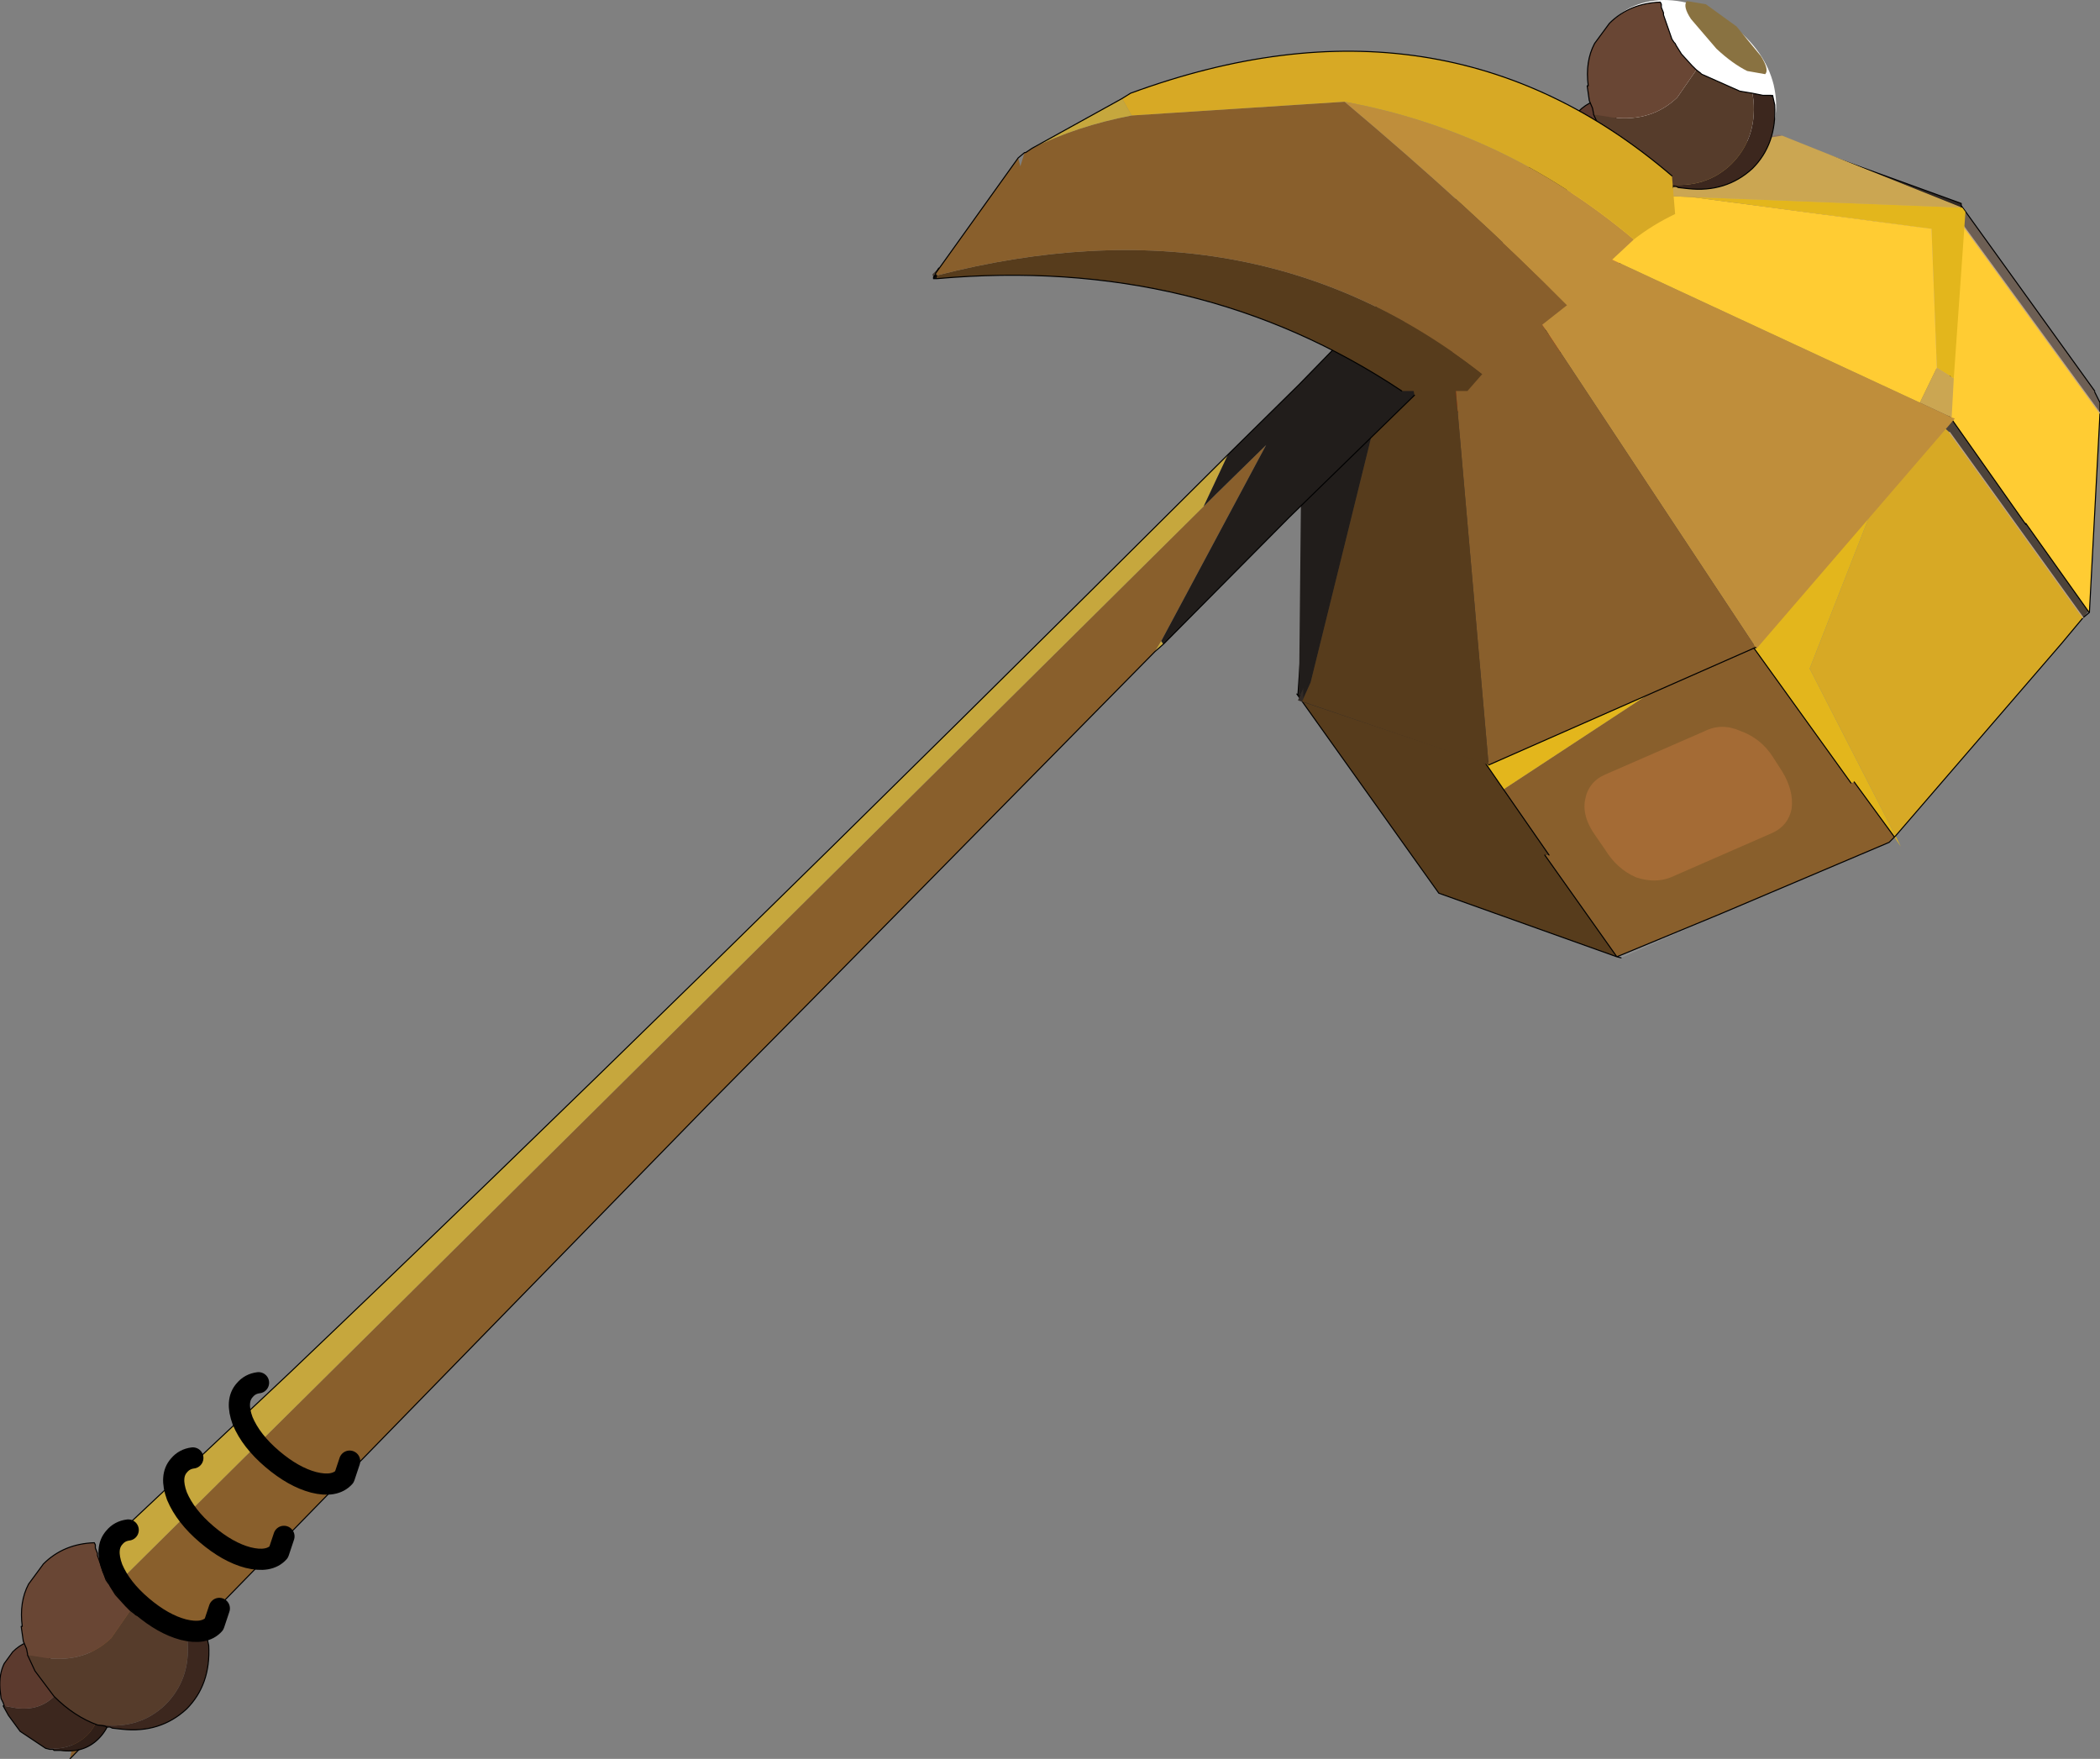 <?xml version="1.0" encoding="UTF-8" standalone="no"?>
<svg xmlns:xlink="http://www.w3.org/1999/xlink" height="83.0px" width="99.1px" xmlns="http://www.w3.org/2000/svg">
  <rect width="100%" height="100%" fill="#808080" stroke="none"/>
  <g transform="matrix(1.0, 0.0, 0.0, 1.0, 0.0, 0.0)">
    <path d="M92.55 9.7 L98.85 18.45 98.85 18.5 99.1 19.0 99.1 19.5 92.5 10.45 92.55 9.7" fill="#6d5f54" fill-rule="evenodd" stroke="none"/>
    <path d="M61.25 32.8 L61.9 23.0 71.35 12.05 84.0 6.5 92.55 9.6 92.55 9.7 92.5 10.45 91.95 19.45 91.9 19.5 91.5 19.95 88.65 23.25 82.6 30.35 79.25 31.8 69.95 35.8 69.85 35.85 61.25 32.8" fill="#302925" fill-rule="evenodd" stroke="none"/>
    <path d="M97.3 30.35 L89.45 39.45 85.4 31.55 88.65 23.25 91.5 19.95 92.0 20.4 98.3 29.15 97.3 30.35" fill="#d7a925" fill-rule="evenodd" stroke="none"/>
    <path d="M91.5 19.95 L91.9 19.5 95.6 24.75 95.6 24.7 98.55 28.85 98.3 29.15 92.0 20.4 91.5 19.95" fill="#4d433a" fill-rule="evenodd" stroke="none"/>
    <path d="M99.1 19.5 L98.6 28.9 98.55 28.85 95.6 24.7 95.6 24.75 91.9 19.5 91.95 19.45 92.5 10.45 99.1 19.5" fill="#ffcc33" fill-rule="evenodd" stroke="none"/>
    <path d="M89.4 39.5 L89.15 39.75 81.25 43.1 76.3 45.15 72.9 40.35 73.1 40.35 70.95 37.25 79.25 31.8 82.6 30.35 87.35 36.95 87.5 36.9 89.4 39.5" fill="#895f2c" fill-rule="evenodd" stroke="none"/>
    <path d="M89.45 39.45 L89.7 39.95 89.4 39.5 87.5 36.9 87.35 36.95 82.6 30.35 88.65 23.25 85.4 31.55 89.45 39.45 89.4 39.5 89.45 39.45 M69.95 35.8 L79.25 31.8 70.95 37.25 69.95 35.8" fill="#e3b61c" fill-rule="evenodd" stroke="none"/>
    <path d="M76.3 45.15 L67.9 42.15 66.9 40.75 61.2 32.75 61.25 32.8 69.85 35.85 69.95 35.8 70.95 37.25 73.1 40.35 72.9 40.35 76.3 45.15" fill="#573c1c" fill-rule="evenodd" stroke="none"/>
    <path d="M81.25 43.1 L76.5 45.2 76.3 45.15 81.25 43.1" fill="#8e8e8e" fill-rule="evenodd" stroke="none"/>
    <path d="M61.25 32.8 L61.9 23.0 71.35 12.05 84.0 6.5 92.55 9.6 92.55 9.7 98.85 18.45 M98.85 18.5 L99.1 19.0 99.1 19.5 98.6 28.9 98.3 29.15 97.3 30.35 89.45 39.45 89.4 39.5 89.15 39.75 81.25 43.1 76.3 45.15 67.9 42.15 66.9 40.75 61.2 32.75 M76.5 45.2 L76.3 45.15 72.9 40.35 M61.25 32.8 L69.85 35.85 69.95 35.8 79.25 31.8 82.6 30.35 88.65 23.25 91.5 19.95 91.9 19.5 91.95 19.45 92.5 10.45 92.55 9.7 M95.6 24.7 L98.55 28.85 98.6 28.9 M91.9 19.5 L95.6 24.75 M89.4 39.5 L87.5 36.9 M87.35 36.95 L82.6 30.35 M69.95 35.8 L70.95 37.25 73.1 40.35" fill="none" stroke="#000000" stroke-linecap="round" stroke-linejoin="round" stroke-width="0.05"/>
    <path d="M98.3 29.15 L92.0 20.4 M92.5 10.45 L99.1 19.5" fill="none" stroke="#bea588" stroke-linecap="round" stroke-linejoin="round" stroke-width="0.05"/>
    <path d="M72.0 10.4 L73.8 8.95 79.65 9.25 90.95 10.8 91.0 10.85 91.2 17.3 92.0 17.8 91.9 19.65 72.0 10.4" fill="#6d5f54" fill-rule="evenodd" stroke="none"/>
    <path d="M73.8 8.95 L73.3 8.0 83.95 6.35 92.4 9.75 79.65 9.25 73.8 8.95" fill="#897469" fill-rule="evenodd" stroke="none"/>
    <path d="M70.05 36.0 L68.1 13.45 70.25 11.75 82.65 30.5 70.05 36.0" fill="#443c35" fill-rule="evenodd" stroke="none"/>
    <path d="M70.25 11.75 L72.0 10.4 91.9 19.65 92.05 19.7 82.65 30.55 82.65 30.5 70.25 11.75" fill="#4d433a" fill-rule="evenodd" stroke="none"/>
    <path d="M65.85 15.15 L61.65 32.2 61.3 32.9 61.4 22.8 64.9 15.05 65.85 15.15" fill="#211d1b" fill-rule="evenodd" stroke="none"/>
    <path d="M65.85 15.15 L68.1 13.45 70.05 36.0 61.25 33.05 61.65 32.2 65.85 15.15" fill="#302925" fill-rule="evenodd" stroke="none"/>
    <path d="M92.4 9.75 L92.55 9.9 92.0 17.8 91.2 17.3 91.0 10.85 90.95 10.8 79.65 9.25 92.4 9.75" fill="#bea588" fill-rule="evenodd" stroke="none"/>
    <path d="M82.65 30.5 L70.05 36.0" fill="none" stroke="#000000" stroke-linecap="round" stroke-linejoin="round" stroke-width="0.05"/>
    <path d="M76.55 8.5 L76.6 8.6 76.35 12.25 72.8 16.35 68.1 18.45 68.0 18.45 64.75 17.25 65.0 13.55 68.6 9.45 73.35 7.4 76.55 8.5" fill="#302925" fill-rule="evenodd" stroke="none"/>
    <path d="M76.55 8.5 L76.6 8.6 76.35 12.25 72.8 16.35 68.1 18.45 68.0 18.45 64.75 17.25 65.0 13.55 68.6 9.45 73.35 7.4 76.55 8.5 Z" fill="none" stroke="#000000" stroke-linecap="round" stroke-linejoin="round" stroke-width="0.05"/>
    <path d="M73.8 16.45 L72.6 15.25 75.9 10.3 77.0 11.6 73.8 16.45" fill="#ff6633" fill-rule="evenodd" stroke="none"/>
    <path d="M77.0 11.6 L75.9 10.3 75.9 10.25 75.95 10.25 75.95 10.15 75.65 6.1 76.7 7.4 76.8 7.45 77.0 11.6" fill="#fe7a5a" fill-rule="evenodd" stroke="none"/>
    <path d="M72.6 15.25 L73.8 16.45 73.85 16.5 68.6 19.55 67.55 18.3 72.6 15.3 72.6 15.25" fill="#ba2501" fill-rule="evenodd" stroke="none"/>
    <path d="M67.55 18.3 L68.6 19.55 68.5 19.6 65.05 18.85 63.85 17.6 67.35 18.35 67.45 18.35 67.55 18.3" fill="#8f1d01" fill-rule="evenodd" stroke="none"/>
    <path d="M72.6 15.25 L72.6 15.3 67.55 18.3 67.45 18.35 67.35 18.35 63.85 17.6 M68.6 19.55 L73.85 16.5 M73.8 16.45 L77.0 11.6 76.8 7.45 76.7 7.4 M75.9 10.3 L72.6 15.25 M65.05 18.85 L68.5 19.6 68.6 19.55 M75.95 10.15 L75.65 6.1 M75.95 10.15 L75.95 10.25 75.9 10.25 75.9 10.3" fill="none" stroke="#000000" stroke-linecap="round" stroke-linejoin="round" stroke-width="0.05"/>
    <path d="M73.8 16.45 L72.6 15.25 M67.55 18.3 L68.6 19.55 M73.85 16.5 L73.8 16.45 M77.0 11.6 L75.9 10.3 75.95 10.15 M63.85 17.6 L65.05 18.85 M67.35 18.35 L67.55 18.3 M75.65 6.1 L76.7 7.4" fill="none" stroke="#000000" stroke-linecap="round" stroke-linejoin="round" stroke-width="0.05"/>
    <path d="M80.5 8.15 Q78.75 8.2 77.2 7.0 75.65 5.8 75.3 4.15 74.9 2.5 75.85 1.25 76.8 0.05 78.5 0.0 80.2 0.0 81.75 1.2 83.3 2.4 83.7 4.0 84.1 5.75 83.15 6.95 82.2 8.2 80.5 8.15" fill="#ffffff" fill-rule="evenodd" stroke="none"/>
    <path d="M74.0 9.05 L73.5 8.1 84.1 6.4 92.6 9.8 79.85 9.3 74.0 9.05 M92.2 17.85 L92.1 19.7 90.6 19.0 91.4 17.35 92.2 17.85" fill="#cba652" fill-rule="evenodd" stroke="none"/>
    <path d="M92.1 19.7 L92.25 19.75 82.9 30.6 82.85 30.55 70.45 11.8 72.2 10.45 90.6 19.0 92.1 19.7" fill="#bf8e3b" fill-rule="evenodd" stroke="none"/>
    <path d="M82.9 30.6 L82.85 30.6 82.85 30.55 82.9 30.6" fill="#4d433a" fill-rule="evenodd" stroke="none"/>
    <path d="M82.85 30.55 L70.25 36.1 68.4 15.0 68.3 13.45 70.45 11.8 82.85 30.55" fill="#895f2c" fill-rule="evenodd" stroke="none"/>
    <path d="M61.85 32.2 L61.5 32.95 61.55 22.8 65.15 15.1 66.05 15.2 61.85 32.2" fill="#211d1b" fill-rule="evenodd" stroke="none"/>
    <path d="M66.05 15.2 L68.3 13.45 68.4 15.0 66.05 15.2" fill="#302925" fill-rule="evenodd" stroke="none"/>
    <path d="M70.25 36.1 L61.45 33.1 61.85 32.2 66.05 15.2 68.4 15.0 70.25 36.1" fill="#573c1c" fill-rule="evenodd" stroke="none"/>
    <path d="M79.85 9.3 L92.6 9.8 92.75 10.0 92.2 17.85 91.4 17.35 91.15 10.85 91.15 10.8 79.85 9.3" fill="#e3b61c" fill-rule="evenodd" stroke="none"/>
    <path d="M74.0 9.05 L79.85 9.3 91.15 10.8 91.15 10.85 91.4 17.35 90.6 19.0 72.2 10.45 74.0 9.05" fill="#ffcc33" fill-rule="evenodd" stroke="none"/>
    <path d="M82.85 30.55 L70.25 36.1" fill="none" stroke="#000000" stroke-linecap="round" stroke-linejoin="round" stroke-width="0.05"/>
    <path d="M57.35 23.35 L59.75 21.0 54.8 30.25 54.5 30.75 38.15 47.35 33.4 52.15 3.3 83.0 4.8 75.45 57.35 23.35" fill="#895f2c" fill-rule="evenodd" stroke="none"/>
    <path d="M57.95 21.45 L56.8 23.9 57.35 23.35 4.8 75.45 5.35 72.6 13.65 64.8 Q31.6 47.7 57.95 21.45 M54.8 30.25 L54.9 30.4 54.5 30.75 54.8 30.25" fill="#c6a73d" fill-rule="evenodd" stroke="none"/>
    <path d="M57.95 21.45 L61.3 18.15 63.2 16.2 Q65.6 14.9 66.3 16.35 L66.75 18.65 60.85 24.4 54.9 30.4 54.8 30.25 59.75 21.0 57.35 23.35 56.8 23.9 57.95 21.45" fill="#211d1b" fill-rule="evenodd" stroke="none"/>
    <path d="M63.2 16.2 L61.3 18.15 57.95 21.45 Q31.6 47.7 13.65 64.8 L5.35 72.6 M54.9 30.4 L60.85 24.4 66.75 18.65 M54.5 30.75 L38.15 47.35 33.4 52.15 3.3 83.0 M54.9 30.4 L54.5 30.75" fill="none" stroke="#000000" stroke-linecap="round" stroke-linejoin="round" stroke-width="0.05"/>
    <path d="M2.15 77.7 L2.2 77.8 2.3 78.15 2.4 78.4 2.15 77.7 M2.95 79.15 L3.2 79.35 3.25 79.35 3.05 79.25 2.95 79.15" fill="#824f3e" fill-rule="evenodd" stroke="none"/>
    <path d="M2.15 82.5 L0.95 81.7 0.4 80.95 0.15 80.5 0.2 80.5 0.75 80.6 Q1.85 80.75 2.55 80.05 L3.05 79.25 3.25 79.35 4.3 79.85 4.7 79.9 4.7 80.1 Q4.8 81.2 4.1 81.9 3.35 82.6 2.25 82.5 L2.15 82.5" fill="#3c271e" fill-rule="evenodd" stroke="none"/>
    <path d="M0.2 80.5 L0.15 80.35 0.05 80.15 0.0 79.7 Q-0.05 79.0 0.2 78.5 L0.6 77.95 Q1.2 77.35 2.05 77.35 L2.1 77.4 2.1 77.5 2.15 77.65 2.15 77.7 2.4 78.4 2.45 78.45 2.45 78.5 2.5 78.55 2.65 78.8 2.95 79.15 3.05 79.25 2.55 80.05 Q1.85 80.75 0.75 80.6 L0.2 80.5" fill="#5c3a2e" fill-rule="evenodd" stroke="none"/>
    <path d="M4.7 79.9 L4.95 79.95 5.2 80.0 5.25 80.0 5.3 80.25 Q5.35 81.35 4.65 82.05 3.95 82.75 2.85 82.6 L2.55 82.6 2.5 82.55 2.4 82.55 2.35 82.55 2.15 82.5 2.25 82.5 Q3.35 82.6 4.1 81.9 4.8 81.2 4.7 80.1 L4.7 79.9" fill="#301f18" fill-rule="evenodd" stroke="none"/>
    <path d="M4.7 79.9 L4.95 79.95 5.2 80.0 5.25 80.0 5.3 80.25 Q5.35 81.35 4.65 82.05 3.95 82.75 2.85 82.6 L2.55 82.6 2.5 82.55 2.4 82.55 2.35 82.55 2.15 82.5 0.95 81.7 0.4 80.95 0.15 80.5 0.2 80.5 0.15 80.35 0.05 80.15 0.0 79.7 Q-0.05 79.0 0.2 78.5 L0.6 77.95 Q1.2 77.35 2.05 77.35 L2.1 77.4 2.1 77.5 2.15 77.65 2.15 77.7 2.4 78.4 2.45 78.45 2.45 78.5 2.5 78.55 2.65 78.8 2.95 79.15 3.05 79.25 3.25 79.35 4.3 79.85 4.7 79.9 Z" fill="none" stroke="#000000" stroke-linecap="round" stroke-linejoin="round" stroke-width="0.05"/>
    <path d="M5.0 74.55 L4.6 73.4 4.65 73.55 4.85 74.15 5.0 74.55 M6.15 76.0 L5.95 75.8 6.35 76.15 6.15 76.0" fill="#824f3e" fill-rule="evenodd" stroke="none"/>
    <path d="M1.3 78.1 L2.25 78.25 Q4.05 78.45 5.25 77.3 L6.15 76.0 6.35 76.15 6.4 76.2 8.2 77.0 8.8 77.1 8.85 77.45 Q9.0 79.25 7.8 80.45 6.6 81.6 4.8 81.4 L4.6 81.4 Q3.5 81.0 2.55 80.05 L1.65 78.85 1.3 78.1" fill="#563c2b" fill-rule="evenodd" stroke="none"/>
    <path d="M5.0 74.55 L5.1 74.7 5.15 74.75 5.2 74.85 5.45 75.25 5.95 75.8 6.15 76.0 5.25 77.3 Q4.05 78.45 2.25 78.25 L1.3 78.1 1.3 78.05 1.25 77.8 1.1 77.45 1.0 76.75 1.05 76.75 Q0.9 75.6 1.35 74.75 L2.05 73.8 Q3.0 72.85 4.45 72.8 L4.5 72.9 4.5 73.05 4.6 73.3 4.6 73.4 5.0 74.55" fill="#694634" fill-rule="evenodd" stroke="none"/>
    <path d="M8.8 77.1 L9.3 77.2 9.65 77.2 9.7 77.2 9.7 77.25 9.75 77.2 9.85 77.65 Q9.95 79.5 8.8 80.65 7.55 81.8 5.75 81.6 L5.3 81.55 5.2 81.5 5.05 81.5 4.95 81.45 4.6 81.4 4.8 81.4 Q6.6 81.6 7.8 80.45 9.0 79.25 8.85 77.45 L8.8 77.1" fill="#3c271e" fill-rule="evenodd" stroke="none"/>
    <path d="M5.95 75.8 L5.45 75.25 5.2 74.85 5.15 74.75 5.1 74.7 5.0 74.55 4.6 73.4 4.6 73.3 4.5 73.05 4.5 72.9 4.45 72.8 Q3.0 72.85 2.05 73.8 L1.35 74.75 Q0.9 75.6 1.05 76.75 L1.0 76.75 1.1 77.45 1.25 77.8 1.3 78.05 1.3 78.1 1.65 78.85 2.55 80.05 Q3.5 81.0 4.6 81.4 L4.95 81.45 5.05 81.5 5.2 81.5 5.3 81.55 5.75 81.6 Q7.55 81.8 8.8 80.65 9.95 79.5 9.85 77.65 L9.75 77.2 9.7 77.25 9.7 77.2 9.65 77.2 9.3 77.2 8.8 77.1 8.2 77.0 6.4 76.2 6.35 76.15 6.15 76.0 5.95 75.8 Z" fill="none" stroke="#000000" stroke-linecap="round" stroke-linejoin="round" stroke-width="0.05"/>
    <path d="M10.35 75.9 L10.1 76.65 Q9.65 77.15 8.65 76.9 7.7 76.65 6.7 75.8 5.7 74.95 5.3 74.0 4.95 73.05 5.4 72.55 5.65 72.25 6.05 72.2" fill="none" stroke="#000000" stroke-linecap="round" stroke-linejoin="round" stroke-width="1.0"/>
    <path d="M13.4 72.5 L13.15 73.25 Q12.7 73.75 11.7 73.5 10.75 73.25 9.75 72.4 8.75 71.55 8.35 70.6 8.0 69.65 8.45 69.15 8.7 68.85 9.1 68.8" fill="none" stroke="#000000" stroke-linecap="round" stroke-linejoin="round" stroke-width="1.0"/>
    <path d="M16.5 68.95 L16.25 69.7 Q15.8 70.2 14.8 69.95 13.85 69.7 12.85 68.85 11.85 68.0 11.45 67.05 11.1 66.1 11.55 65.6 11.8 65.3 12.2 65.25" fill="none" stroke="#000000" stroke-linecap="round" stroke-linejoin="round" stroke-width="1.0"/>
    <path d="M76.05 5.0 L76.1 5.1 76.2 5.45 76.3 5.7 76.05 5.0 M76.85 6.45 L77.1 6.65 77.15 6.65 76.95 6.55 76.85 6.45" fill="#824f3e" fill-rule="evenodd" stroke="none"/>
    <path d="M76.05 9.8 L74.85 9.0 74.3 8.25 74.05 7.8 74.1 7.8 74.65 7.9 Q75.75 8.05 76.45 7.35 L76.95 6.55 77.15 6.65 78.2 7.15 78.6 7.2 78.6 7.4 Q78.7 8.5 78.0 9.2 77.25 9.9 76.15 9.8 L76.05 9.8" fill="#3c271e" fill-rule="evenodd" stroke="none"/>
    <path d="M74.1 7.8 L74.05 7.65 73.95 7.45 73.9 7.0 Q73.85 6.3 74.1 5.8 L74.5 5.25 Q75.1 4.65 75.95 4.65 L76.0 4.7 76.0 4.8 76.05 4.95 76.05 5.0 76.3 5.7 76.35 5.75 76.35 5.8 76.4 5.85 76.55 6.1 76.85 6.45 76.95 6.55 76.45 7.35 Q75.75 8.05 74.65 7.9 L74.1 7.8" fill="#5c3a2e" fill-rule="evenodd" stroke="none"/>
    <path d="M78.6 7.2 L78.85 7.25 79.1 7.3 79.15 7.3 79.2 7.55 Q79.25 8.65 78.55 9.35 77.85 10.05 76.75 9.9 L76.45 9.9 76.4 9.85 76.3 9.85 76.25 9.85 76.05 9.8 76.15 9.8 Q77.25 9.9 78.0 9.2 78.7 8.5 78.6 7.4 L78.6 7.2" fill="#301f18" fill-rule="evenodd" stroke="none"/>
    <path d="M78.6 7.2 L78.85 7.25 79.1 7.3 79.15 7.3 79.2 7.55 Q79.25 8.65 78.55 9.35 77.85 10.05 76.75 9.9 L76.45 9.9 76.4 9.85 76.3 9.85 76.25 9.85 76.05 9.8 74.85 9.0 74.3 8.25 74.05 7.8 74.1 7.8 74.05 7.65 73.95 7.45 73.9 7.0 Q73.85 6.3 74.1 5.8 L74.5 5.25 Q75.1 4.65 75.95 4.65 L76.0 4.7 76.0 4.8 76.05 4.95 76.05 5.0 76.3 5.7 76.35 5.75 76.35 5.8 76.4 5.85 76.55 6.1 76.85 6.45 76.95 6.55 77.15 6.65 78.2 7.15 78.6 7.2 Z" fill="none" stroke="#000000" stroke-linecap="round" stroke-linejoin="round" stroke-width="0.05"/>
    <path d="M78.9 1.85 L78.5 0.7 78.55 0.85 78.75 1.45 78.9 1.85 M80.05 3.3 L79.85 3.1 80.25 3.45 80.05 3.3" fill="#824f3e" fill-rule="evenodd" stroke="none"/>
    <path d="M75.2 5.4 L76.15 5.55 Q77.95 5.75 79.15 4.6 L80.05 3.3 80.25 3.45 80.3 3.5 82.1 4.3 82.7 4.4 82.75 4.75 Q82.9 6.55 81.7 7.75 80.5 8.9 78.7 8.7 L78.5 8.7 Q77.4 8.3 76.45 7.35 L75.55 6.15 75.2 5.4" fill="#563c2b" fill-rule="evenodd" stroke="none"/>
    <path d="M78.9 1.85 L79.0 2.0 79.05 2.05 79.1 2.15 79.35 2.55 79.85 3.1 80.05 3.3 79.15 4.6 Q77.95 5.75 76.15 5.55 L75.2 5.4 75.2 5.35 75.15 5.1 75.0 4.75 74.9 4.05 74.95 4.05 Q74.8 2.9 75.25 2.05 L75.95 1.1 Q76.9 0.15 78.35 0.1 L78.4 0.2 78.4 0.35 78.5 0.6 78.5 0.7 78.9 1.85" fill="#694634" fill-rule="evenodd" stroke="none"/>
    <path d="M82.7 4.4 L83.2 4.5 83.55 4.5 83.6 4.5 83.6 4.55 83.65 4.5 83.75 4.95 Q83.85 6.8 82.7 7.95 81.45 9.1 79.65 8.9 L79.2 8.85 79.1 8.8 78.95 8.8 78.85 8.75 78.5 8.7 78.7 8.7 Q80.5 8.9 81.7 7.75 82.9 6.55 82.75 4.75 L82.7 4.4" fill="#3c271e" fill-rule="evenodd" stroke="none"/>
    <path d="M79.85 3.1 L79.35 2.55 79.1 2.15 79.05 2.05 79.0 2.0 78.9 1.85 78.5 0.7 78.5 0.6 78.4 0.35 78.4 0.2 78.35 0.1 Q76.9 0.15 75.95 1.1 L75.25 2.05 Q74.8 2.9 74.95 4.05 L74.9 4.05 75.0 4.75 75.15 5.1 75.2 5.35 75.2 5.4 75.55 6.15 76.45 7.35 Q77.4 8.3 78.5 8.7 L78.85 8.75 78.95 8.8 79.1 8.8 79.2 8.85 79.65 8.9 Q81.45 9.1 82.7 7.95 83.85 6.8 83.75 4.95 L83.65 4.5 83.6 4.55 83.6 4.5 83.55 4.5 83.2 4.5 82.7 4.4 82.1 4.3 80.3 3.5 80.25 3.45 80.05 3.3 79.85 3.1 Z" fill="none" stroke="#000000" stroke-linecap="round" stroke-linejoin="round" stroke-width="0.05"/>
    <path d="M83.3 3.5 L82.45 3.35 Q81.75 3.0 81.0 2.3 L79.8 0.9 Q79.4 0.3 79.6 0.05 L80.5 0.2 81.95 1.25 83.1 2.65 Q83.5 3.3 83.3 3.5" fill="#897241" fill-rule="evenodd" stroke="none"/>
    <path d="M44.2 13.0 Q59.15 9.15 69.95 17.65 L69.25 18.45 66.15 18.45 Q56.55 12.05 44.2 13.15 L44.2 13.0" fill="#573c1c" fill-rule="evenodd" stroke="none"/>
    <path d="M53.4 5.45 L63.45 4.8 Q69.45 9.85 73.95 14.4 L71.35 16.45 69.95 17.65 Q59.15 9.15 44.2 13.0 L44.15 12.9 48.05 7.45 48.15 7.85 48.35 7.2 48.4 7.2 48.7 7.0 Q50.8 5.95 53.4 5.45" fill="#895f2c" fill-rule="evenodd" stroke="none"/>
    <path d="M52.95 4.65 L53.4 5.45 Q50.8 5.95 48.7 7.0 L52.95 4.65" fill="#c6a73d" fill-rule="evenodd" stroke="none"/>
    <path d="M63.45 4.8 Q71.05 6.2 77.1 11.3 L75.6 12.7 73.95 14.4 Q69.45 9.85 63.45 4.8" fill="#bf8e3b" fill-rule="evenodd" stroke="none"/>
    <path d="M44.15 12.9 L44.2 13.0 44.15 13.0 44.05 13.15 44.05 13.1 44.0 12.95 44.3 12.65 44.15 12.9 44.15 13.0 44.15 12.9 M44.1 13.0 L44.05 13.1 44.1 13.0" fill="#443c35" fill-rule="evenodd" stroke="none"/>
    <path d="M44.2 13.0 L44.2 13.15 44.15 13.15 44.2 13.0 44.15 13.15 44.05 13.15 44.15 13.0 44.2 13.0" fill="#302925" fill-rule="evenodd" stroke="none"/>
    <path d="M52.95 4.65 L53.35 4.4 Q68.05 -1.0 78.9 8.3 L79.05 10.1 Q78.0 10.6 77.1 11.3 71.05 6.2 63.45 4.8 L53.4 5.45 52.95 4.65" fill="#d7a925" fill-rule="evenodd" stroke="none"/>
    <path d="M78.9 8.3 Q68.05 -1.0 53.35 4.4 L52.95 4.65 48.7 7.0 48.4 7.2 48.35 7.2 48.05 7.45 44.15 12.9 44.3 12.65 M44.2 13.0 L44.15 13.15 44.2 13.15 Q56.55 12.05 66.15 18.45 M44.15 13.0 L44.05 13.15 44.15 13.15 M44.15 13.0 L44.15 12.9 M44.1 13.0 L44.05 13.1" fill="none" stroke="#000000" stroke-linecap="round" stroke-linejoin="round" stroke-width="0.05"/>
    <path d="M80.45 34.5 Q81.25 34.1 82.15 34.5 83.1 34.85 83.65 35.7 L84.1 36.4 Q84.65 37.3 84.55 38.15 84.4 38.95 83.65 39.3 L78.85 41.4 Q78.1 41.7 77.2 41.4 76.3 41.0 75.75 40.1 L75.3 39.45 Q74.65 38.55 74.8 37.75 74.95 36.9 75.75 36.55 L80.45 34.5" fill="#a46b35" fill-rule="evenodd" stroke="none"/>
  </g>
</svg>
